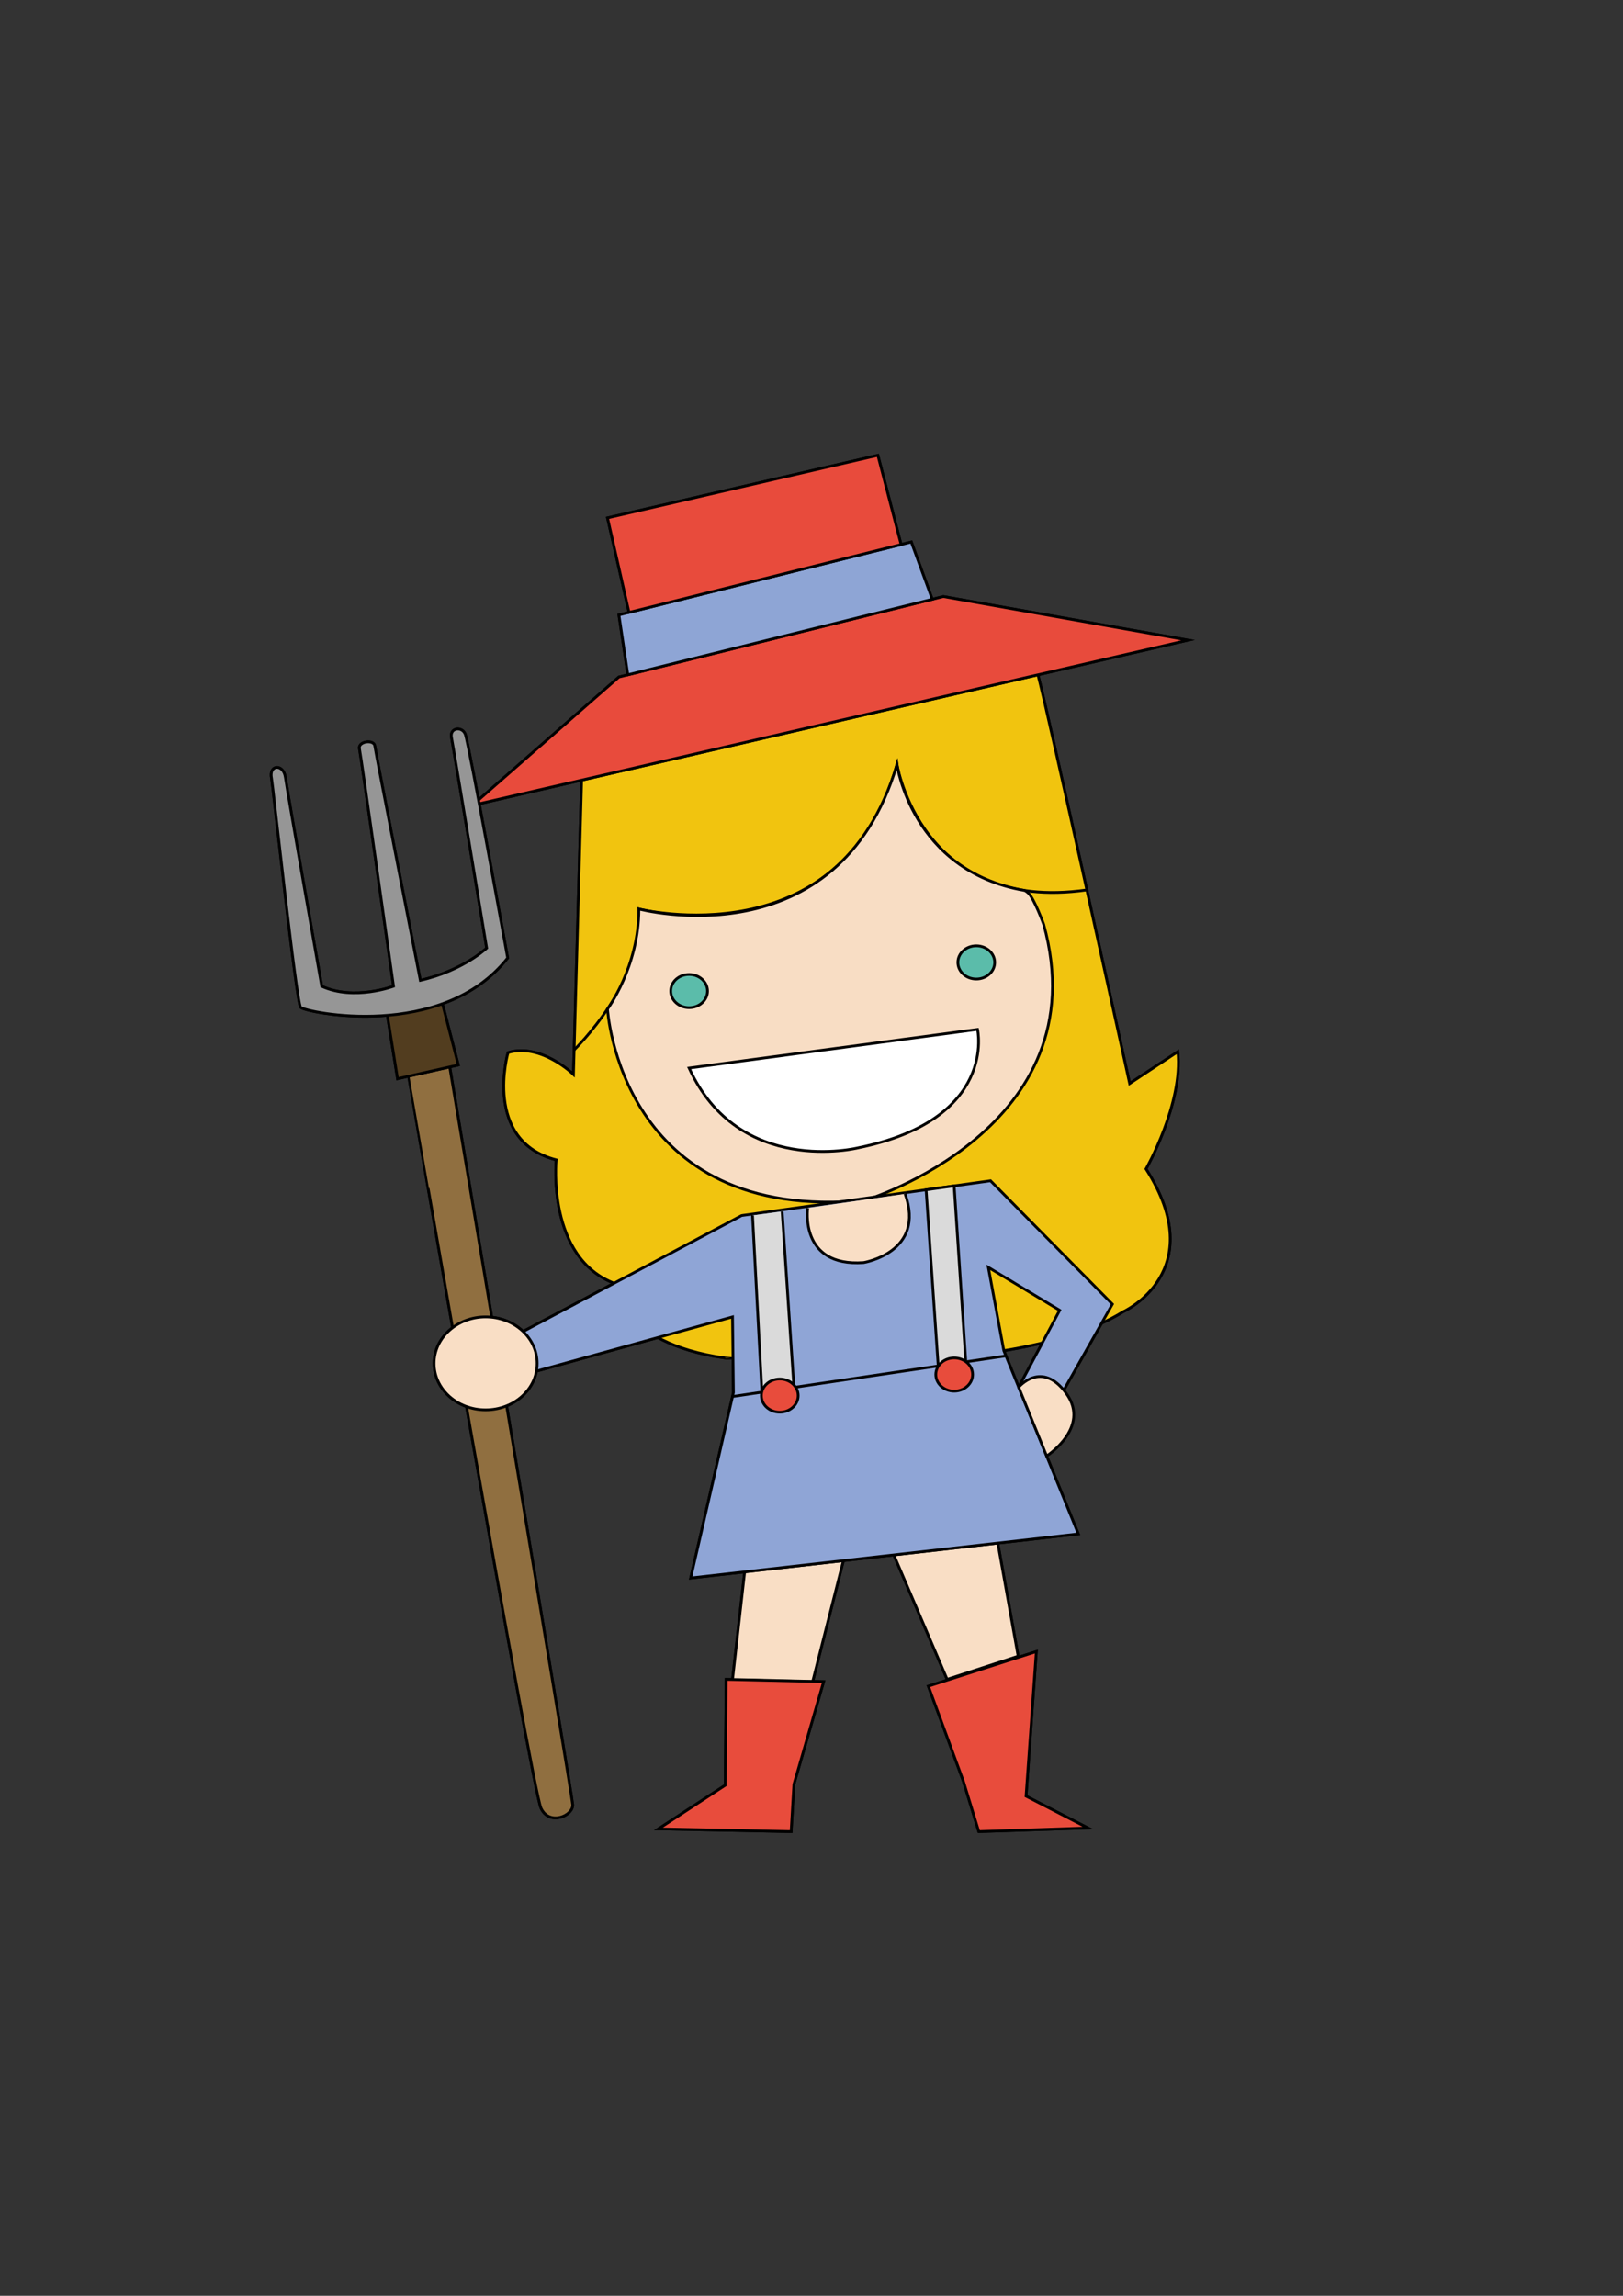 <?xml version="1.0" encoding="utf-8"?>
<!-- Generator: Adobe Illustrator 16.0.0, SVG Export Plug-In . SVG Version: 6.00 Build 0)  -->
<!DOCTYPE svg PUBLIC "-//W3C//DTD SVG 1.1//EN" "http://www.w3.org/Graphics/SVG/1.1/DTD/svg11.dtd">
<svg version="1.1" xmlns="http://www.w3.org/2000/svg" xmlns:xlink="http://www.w3.org/1999/xlink" x="0px" y="0px"
	 width="595.28px" height="841.89px" viewBox="0 0 595.28 841.89" enable-background="new 0 0 595.28 841.89" xml:space="preserve">
<rect x="0" y="0" width="595.28" height="841.89" fill="#333333" stroke="none"/>
<g id="Dessin">
	<path fill="#FFFFFF" stroke="#000000" stroke-miterlimit="10" d="M412.001,480.999c0,0,32.333-14.667,8.333-52.333
		c0,0,13.667-24,11.667-43l-17.669,11.67c0,0-30.358-137.909-33.638-149.881l-167.361,38.622l-3,107.925c0,0-12-11.669-24-8.003
		c0,0-9.333,32.333,17.667,39.333c0,0-3.587,36.097,21.747,45.427c0,0,0.585,21.576,40.252,27.243
		C265.999,498.003,369.67,507.328,412.001,480.999z"/>
	<polygon fill="#FFFFFF" stroke="#000000" stroke-miterlimit="10" points="435.75,234.75 346,218.75 227,248.269 173.243,295.329 	
		"/>
	<polygon fill="#FFFFFF" stroke="#000000" stroke-miterlimit="10" points="227,225.5 334.25,198.75 341.939,219.757 
		230.279,247.455 	"/>
	<polygon fill="#FFFFFF" stroke="#000000" stroke-miterlimit="10" points="222.819,189.905 321.992,166.964 330.505,199.685 
		230.706,224.576 	"/>
	<path fill="#FFFFFF" stroke="#000000" stroke-miterlimit="10" d="M210.583,385c0,0,26.749-25.829,23.75-51.667
		c0,0,74.334,18.667,94.667-53c0,0,8.957,54.679,69.623,46.013"/>
	<path fill="#FFFFFF" stroke="#000000" stroke-miterlimit="10" d="M222.818,370.003c0,0,4.516,78.831,94.516,70.164
		c0,0,90.666-24.164,65.233-97.052"/>
	<path fill="#FFFFFF" stroke="#000000" stroke-miterlimit="10" d="M375.664,326.524c0,0,1.836,23.476,26.17,27.56"/>
	<path fill="#FFFFFF" stroke="#000000" stroke-miterlimit="10" d="M252.75,391.66l105.783-14.18c0,0,7.547,33.02-43.871,43.465
		C314.662,420.945,271,431.667,252.75,391.66z"/>
	<polygon fill="#FFFFFF" stroke="#000000" stroke-miterlimit="10" points="273.12,576.417 268.666,616 298.063,616.666 
		309.333,572.299 	"/>
	<polygon fill="#FFFFFF" stroke="#000000" stroke-miterlimit="10" points="266.333,615.833 266,654.666 241.5,670.667 
		290.167,671.666 291.179,654.333 302.093,616.666 	"/>
	<polygon fill="#FFFFFF" stroke="#000000" stroke-miterlimit="10" points="380.101,605.638 376.334,658.665 399,670.331 
		359,671.666 353.334,653.165 340.5,618.331 	"/>
	<ellipse fill="#FFFFFF" stroke="#000000" stroke-miterlimit="10" cx="252.75" cy="363.426" rx="6.75" ry="6.088"/>
	<ellipse fill="#FFFFFF" stroke="#000000" stroke-miterlimit="10" cx="358.083" cy="352.926" rx="6.75" ry="6.088"/>
	<path fill="#FFFFFF" stroke="#000000" stroke-miterlimit="10" d="M198.411,663.024c3.089,6.726,11.951,2.737,11.632-1.277
		c-0.382-4.808-45.099-270.496-45.099-270.496l-15.067,3.402C149.876,394.654,195.196,656.025,198.411,663.024z"/>
	<polygon fill="#FFFFFF" stroke="#000000" stroke-miterlimit="10" points="142,371.857 162.158,367.609 168.095,390.54 
		145.806,395.573 	"/>
	<path fill="#FFFFFF" stroke="#000000" stroke-miterlimit="10" d="M110.274,369.397c1.643,1.827,51.86,12.455,75.926-18.107
		c0,0-14.21-78.418-15.518-81.961c-1.146-3.105-5.828-2.525-5.083,1.143c0.746,3.668,12.901,77.196,12.901,77.196
		s-8.508,8.219-24.333,11.833c0,0-16.394-83.402-16.699-85.933c-0.305-2.531-6.229-1.718-5.627,1
		c0.603,2.729,12.494,87.1,12.494,87.1s-14.469,5.446-26.333,0c0,0-12.066-68.157-13.353-76.706
		c-0.75-4.983-6.163-4.614-5.047,0.519C100.039,287.494,108.667,367.609,110.274,369.397z"/>
	<polygon fill="#FFFFFF" stroke="#000000" stroke-miterlimit="10" points="365.983,565.856 373.427,607.333 347.392,615.833 
		327.834,570.195 	"/>
	<path fill="#FFFFFF" stroke="#000000" stroke-miterlimit="10" d="M390.332,509.5c-9.392-10.116-16.704-0.798-16.704-0.798
		l15.039-28.202L362.5,464.75l5.683,30.558L395.5,562.5l-142.167,16.167l15.667-68l-0.334-27.745L194.27,503.5
		c0,0,2.616-10.863-3.717-14.53L272,445.75L363.299,433L408,478.25L390.332,509.5"/>
	<path fill="#FFFFFF" stroke="#000000" stroke-miterlimit="10" d="M296.25,443c0,0-3.167,21.666,20.5,20
		c0,0,22.916-3.75,15.218-25.213"/>
	<polyline fill="#FFFFFF" stroke="#000000" stroke-miterlimit="10" points="276,445.709 279.45,510.514 291.179,508.5 
		291.179,508.5 286.875,444.251 	"/>
	<path fill="#FFFFFF" stroke="#000000" stroke-miterlimit="10" d="M354.666,505.834"/>
	<line fill="#FFFFFF" stroke="#000000" stroke-miterlimit="10" x1="339.666" y1="436.61" x2="344.111" y2="500.905"/>
	<polyline fill="#FFFFFF" stroke="#000000" stroke-miterlimit="10" points="349.93,435.043 354.235,499.4 344.834,500.798 	"/>
	<path fill="#FFFFFF" stroke="#000000" stroke-miterlimit="10" d="M197.017,499.968c0,9.417-8.46,17.046-18.9,17.046
		s-18.9-7.629-18.9-17.046c0-9.414,8.46-17.046,18.9-17.046S197.017,490.554,197.017,499.968z"/>
	<line fill="#FFFFFF" stroke="#000000" stroke-miterlimit="10" x1="268.666" y1="512.116" x2="368.957" y2="497.213"/>
	<ellipse fill="#FFFFFF" stroke="#000000" stroke-miterlimit="10" cx="286" cy="511.781" rx="6.75" ry="6.088"/>
	<ellipse fill="#FFFFFF" stroke="#000000" stroke-miterlimit="10" cx="349.979" cy="504.056" rx="6.75" ry="6.088"/>
</g>
<g id="Dessin_Couleur">
	<path fill="#F1C40F" stroke="#000000" stroke-miterlimit="10" d="M412.001,480.999c0,0,32.333-14.667,8.333-52.333
		c0,0,13.667-24,11.667-43l-17.669,11.67c0,0-30.358-137.909-33.638-149.881l-167.361,38.622l-3,107.925c0,0-12-11.669-24-8.003
		c0,0-9.333,32.333,17.667,39.333c0,0-3.587,36.097,21.747,45.427c0,0,0.585,21.576,40.252,27.243
		C265.999,498.003,369.67,507.328,412.001,480.999z"/>
	<polygon fill="#E84B3C" stroke="#000000" stroke-miterlimit="10" points="435.75,234.75 346,218.75 227,248.269 173.243,295.329 	
		"/>
	<polygon fill="#8EA5D5" stroke="#000000" stroke-miterlimit="10" points="227,225.5 334.25,198.75 341.939,219.757 
		230.279,247.455 	"/>
	<polygon fill="#E84B3C" stroke="#000000" stroke-miterlimit="10" points="222.819,189.905 321.992,166.964 330.505,199.685 
		230.706,224.576 	"/>
	<path fill="#F1C40F" stroke="#000000" stroke-miterlimit="10" d="M210.583,385c0,0,26.749-25.829,23.75-51.667
		c0,0,74.334,18.667,94.667-53c0,0,8.957,54.679,69.623,46.013"/>
	<path fill="#F8DDC4" stroke="#000000" stroke-miterlimit="10" d="M382.757,338.817c20.895,75.077-65.423,101.35-65.423,101.35
		c-90,8.667-94.516-70.164-94.516-70.164s11.516-15.504,11.515-36.67c0,0,73.042,19.593,94.667-53c0,0,5.328,38.965,46.664,46.191
		c0,0,0.269-0.121,1.461,0.935c2.166,1.917,5.688,11.559,5.688,11.559"/>
	<path fill="#FFFFFF" stroke="#000000" stroke-miterlimit="10" d="M252.75,391.66l105.783-14.18c0,0,7.547,33.02-43.871,43.465
		C314.662,420.945,271,431.667,252.75,391.66z"/>
	<polygon fill="#F9DEC5" stroke="#000000" stroke-miterlimit="10" points="273.12,576.417 268.666,616 298.063,616.666 
		309.333,572.299 	"/>
	<polygon fill="#E84C3C" stroke="#000000" stroke-miterlimit="10" points="266.333,615.833 266,654.666 241.5,670.667 
		290.167,671.666 291.179,654.333 302.093,616.666 	"/>
	<polygon fill="#E84C3C" stroke="#000000" stroke-miterlimit="10" points="380.101,605.638 376.334,658.665 399,670.331 
		359,671.666 353.334,653.165 340.5,618.331 	"/>
	<ellipse fill="#5BBCAA" stroke="#000000" stroke-miterlimit="10" cx="252.75" cy="363.426" rx="6.75" ry="6.088"/>
	<ellipse fill="#5BBCAA" stroke="#000000" stroke-miterlimit="10" cx="358.083" cy="352.926" rx="6.75" ry="6.088"/>
	<path fill="#906F40" stroke="#000000" stroke-miterlimit="10" d="M198.411,663.024c3.089,6.726,11.951,2.737,11.632-1.277
		c-0.382-4.808-45.099-270.496-45.099-270.496l-15.067,3.402C149.876,394.654,195.196,656.025,198.411,663.024z"/>
	<polygon fill="#523D1F" stroke="#000000" stroke-miterlimit="10" points="142,371.857 162.158,367.609 168.095,390.54 
		145.806,395.573 	"/>
	<path fill="#969696" stroke="#000000" stroke-miterlimit="10" d="M110.274,369.397c1.643,1.827,51.86,12.455,75.926-18.107
		c0,0-14.21-78.418-15.518-81.961c-1.146-3.105-5.828-2.525-5.083,1.143c0.746,3.668,12.901,77.196,12.901,77.196
		s-8.508,8.219-24.333,11.833c0,0-16.394-83.402-16.699-85.933c-0.305-2.531-6.229-1.718-5.627,1
		c0.603,2.729,12.494,87.1,12.494,87.1s-14.469,5.446-26.333,0c0,0-12.066-68.157-13.353-76.706
		c-0.75-4.983-6.163-4.614-5.047,0.519C100.039,287.494,108.667,367.609,110.274,369.397z"/>
	<polygon fill="#F9DEC5" stroke="#000000" stroke-miterlimit="10" points="365.983,565.856 373.427,607.333 347.392,615.833 
		327.834,570.195 	"/>
	<path fill="#8FA5D6" stroke="#000000" stroke-miterlimit="10" d="M373.628,508.702l15.039-28.202L362.5,464.75l5.683,30.558
		L395.5,562.5l-142.167,16.167l15.667-68l-0.334-27.745L194.27,503.5c0,0,2.616-10.863-3.717-14.53L272,445.75L363.299,433
		L408,478.25l-17.668,31.25"/>
	<path fill="#F9DEC5" stroke="#000000" stroke-miterlimit="10" d="M296.25,443c0,0-3.167,21.666,20.5,20
		c0,0,22.916-3.75,15.218-25.213"/>
	<polyline fill="#DADADA" stroke="#000000" stroke-miterlimit="10" points="276,445.709 279.45,510.514 291.179,508.5 
		291.179,508.5 286.875,444.251 	"/>
	<path fill="#FFFFFF" stroke="#000000" stroke-miterlimit="10" d="M354.666,505.834"/>
	<polyline fill="#DADADA" stroke="#000000" stroke-miterlimit="10" points="344.111,500.905 339.666,436.301 349.963,434.862 
		354.235,499.4 344.834,500.798 	"/>
	<path fill="#F9DEC5" stroke="#000000" stroke-miterlimit="10" d="M197.017,499.968c0,9.417-8.46,17.046-18.9,17.046
		s-18.9-7.629-18.9-17.046c0-9.414,8.46-17.046,18.9-17.046S197.017,490.554,197.017,499.968z"/>
	<line fill="#FFFFFF" stroke="#000000" stroke-miterlimit="10" x1="268.666" y1="512.116" x2="368.957" y2="497.213"/>
	<ellipse fill="#E84C3C" stroke="#000000" stroke-miterlimit="10" cx="286" cy="511.781" rx="6.75" ry="6.088"/>
	<ellipse fill="#E84C3C" stroke="#000000" stroke-miterlimit="10" cx="349.979" cy="504.056" rx="6.75" ry="6.088"/>
	<path fill="#F9DEC5" stroke="#000000" stroke-miterlimit="10" d="M373.628,508.702c0,0,8.494-10.213,17.539,2.383
		c8.903,12.398-7.277,22.856-7.277,22.856L373.628,508.702z"/>
</g>
</svg>
